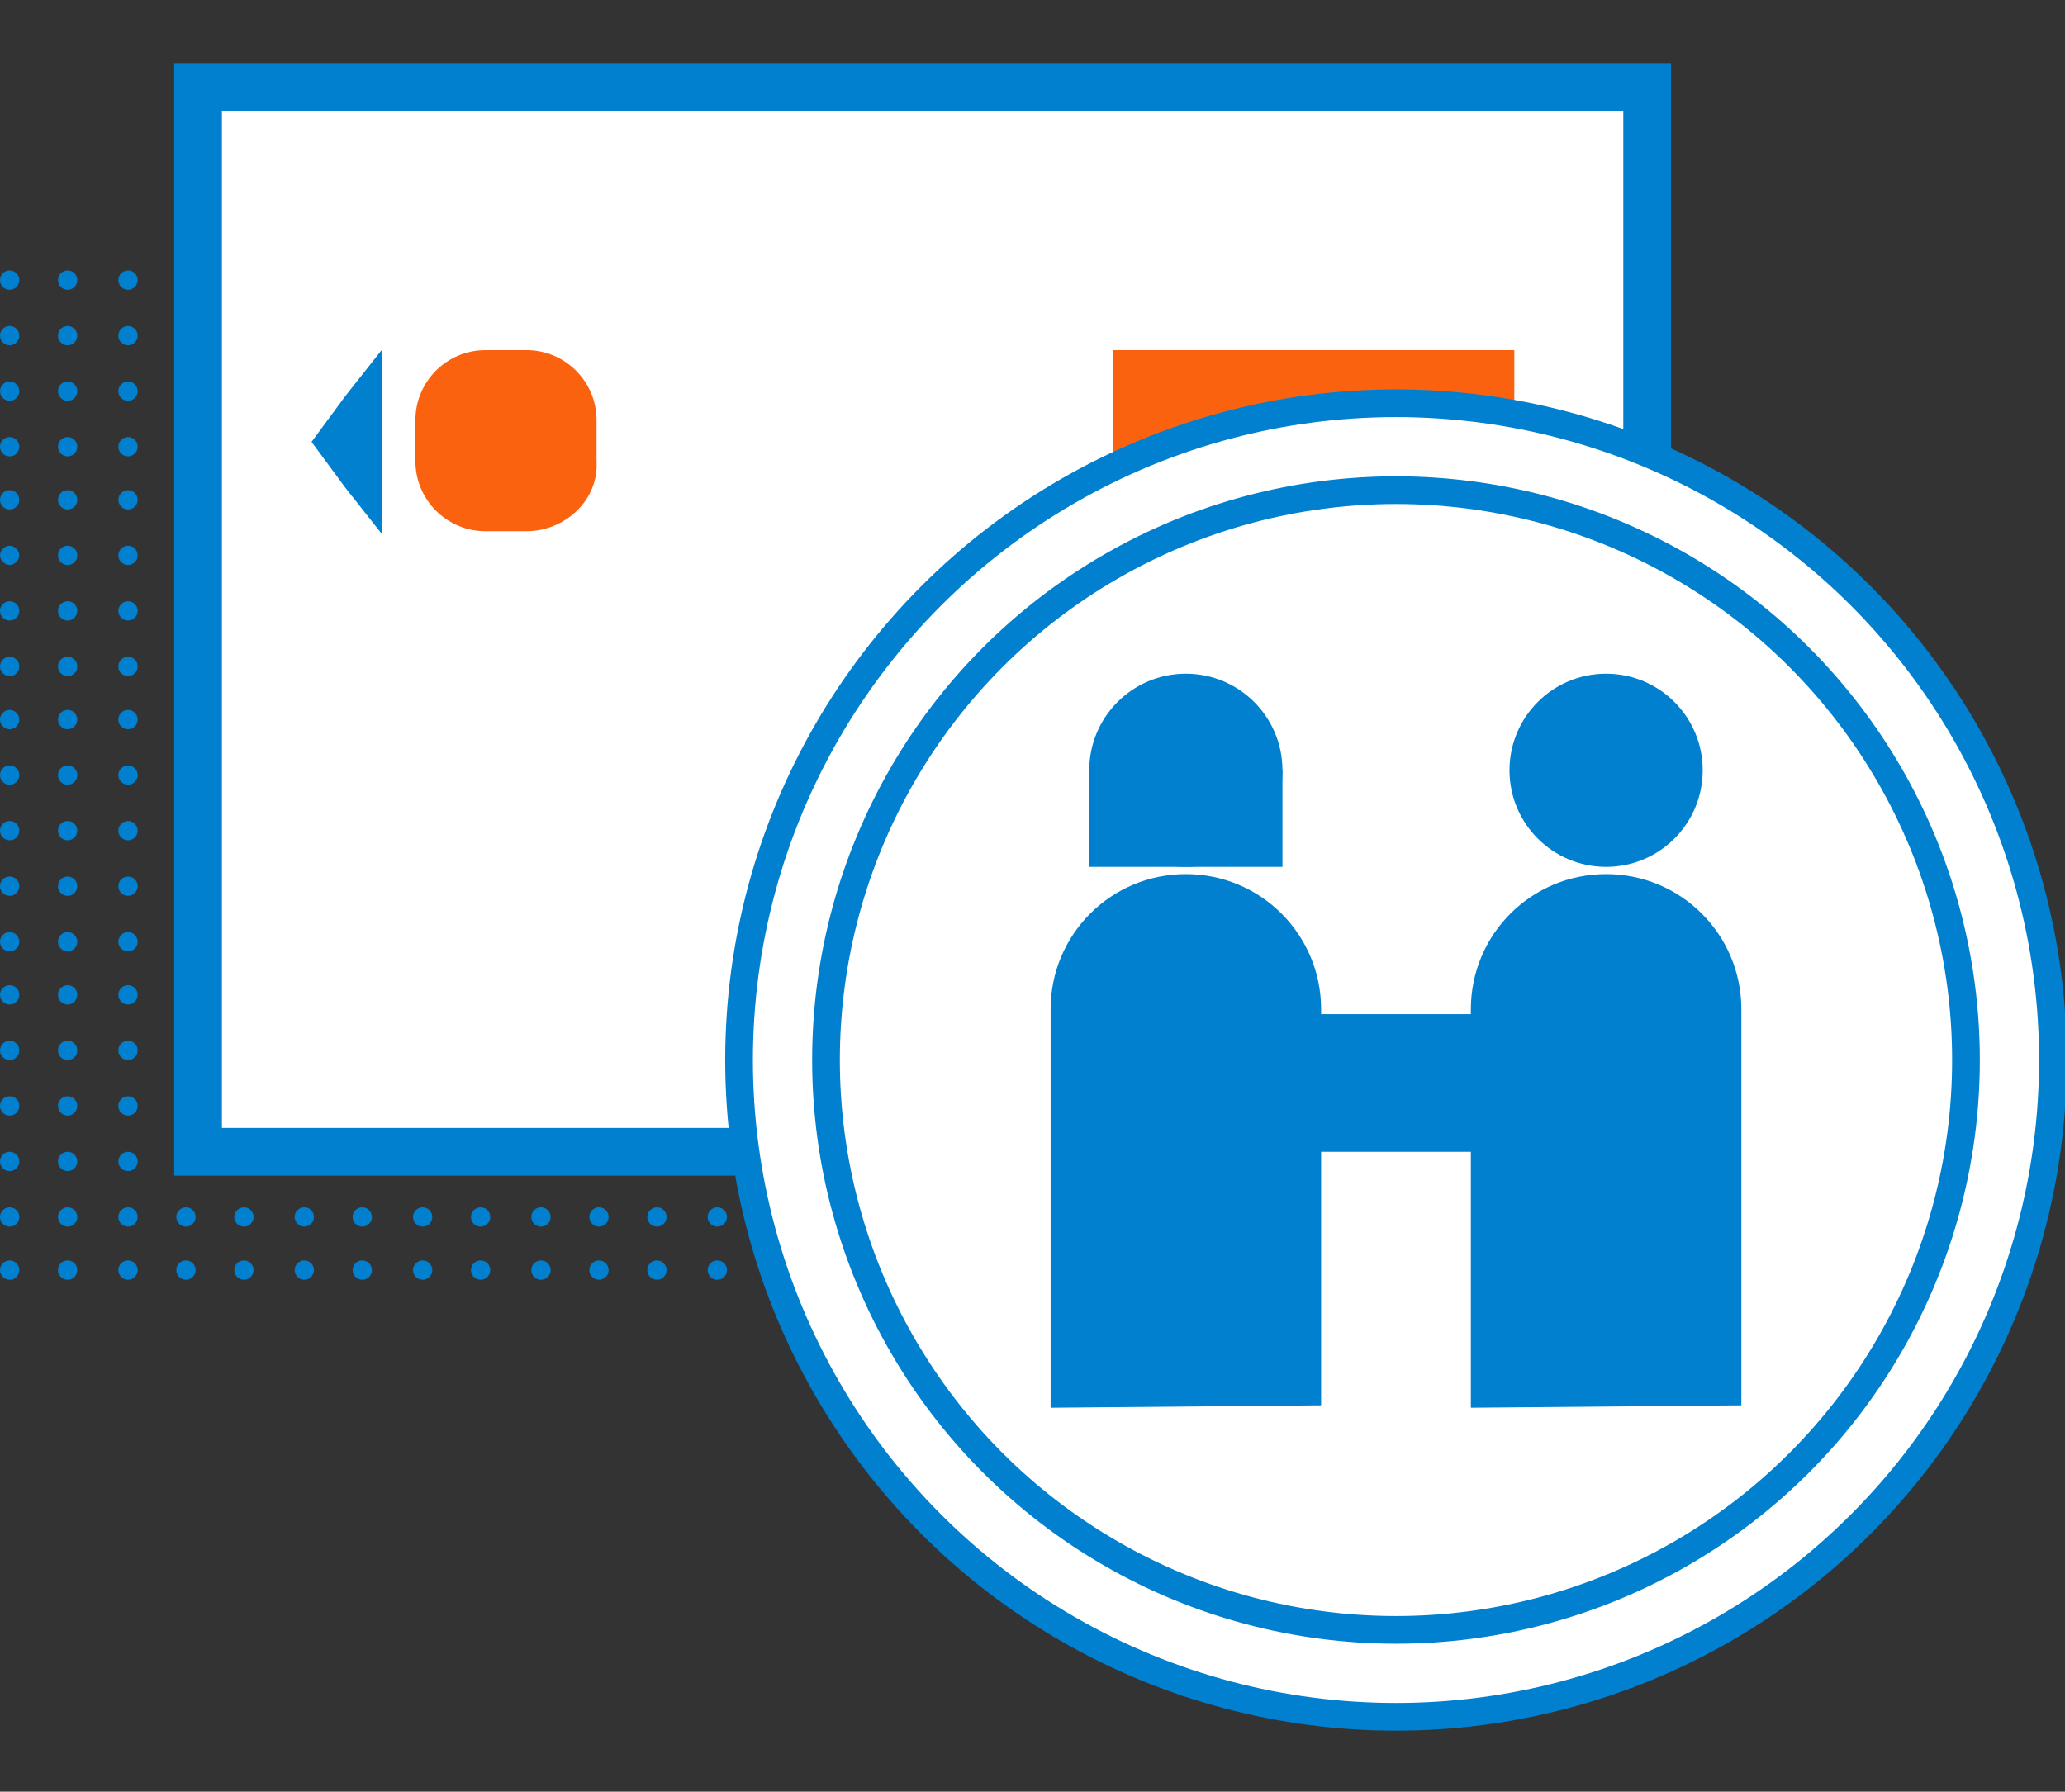 <?xml version="1.0" encoding="utf-8"?>
<!-- Generator: Adobe Illustrator 19.0.0, SVG Export Plug-In . SVG Version: 6.00 Build 0)  -->
<svg version="1.1" id="圖層_1" xmlns="http://www.w3.org/2000/svg" xmlns:xlink="http://www.w3.org/1999/xlink" x="0px" y="0px"
	 viewBox="-377 261.1 85.5 74.2" style="enable-background:new -377 261.1 85.5 74.2;" xml:space="preserve">
<rect x="-377" y="261.1" width="85.5" height="74.2" fill="#333333" stroke="none"/>
<style type="text/css">
	.st0{fill:#0080CF;}
	.st1{fill:#FFFFFF;stroke:#0080CF;stroke-width:1.976;stroke-miterlimit:10;}
	.st2{fill:#FB6210;}
	.st3{fill:#FFFFFF;stroke:#0080CF;stroke-width:1.147;stroke-miterlimit:10;}
	.st4{fill:none;stroke:#0080CF;stroke-width:1.147;stroke-miterlimit:10;}
</style>
<g id="XMLID_57_">
	<g id="XMLID_49385_">
		<g id="XMLID_49390_">
			<circle id="XMLID_49903_" class="st0" cx="-374.2" cy="313.7" r="0.4"/>
			<circle id="XMLID_49902_" class="st0" cx="-376.6" cy="313.7" r="0.4"/>
			<circle id="XMLID_49901_" class="st0" cx="-374.2" cy="311.5" r="0.4"/>
			<circle id="XMLID_49900_" class="st0" cx="-376.6" cy="311.5" r="0.4"/>
			<circle id="XMLID_49899_" class="st0" cx="-374.2" cy="309.2" r="0.4"/>
			<circle id="XMLID_49898_" class="st0" cx="-376.6" cy="309.2" r="0.4"/>
			<circle id="XMLID_49897_" class="st0" cx="-374.2" cy="306.9" r="0.4"/>
			<circle id="XMLID_49896_" class="st0" cx="-376.6" cy="306.9" r="0.4"/>
			<circle id="XMLID_49895_" class="st0" cx="-374.2" cy="304.6" r="0.4"/>
			<circle id="XMLID_49894_" class="st0" cx="-376.6" cy="304.6" r="0.4"/>
			<circle id="XMLID_49893_" class="st0" cx="-374.2" cy="302.3" r="0.4"/>
			<circle id="XMLID_49892_" class="st0" cx="-376.6" cy="302.3" r="0.4"/>
			<circle id="XMLID_49891_" class="st0" cx="-374.2" cy="300.1" r="0.4"/>
			<circle id="XMLID_49890_" class="st0" cx="-376.6" cy="300.1" r="0.4"/>
			<circle id="XMLID_49889_" class="st0" cx="-374.2" cy="297.8" r="0.4"/>
			<circle id="XMLID_49888_" class="st0" cx="-376.6" cy="297.8" r="0.4"/>
			<circle id="XMLID_49887_" class="st0" cx="-374.2" cy="295.5" r="0.4"/>
			<circle id="XMLID_49886_" class="st0" cx="-376.6" cy="295.5" r="0.4"/>
			<circle id="XMLID_49885_" class="st0" cx="-374.2" cy="293.2" r="0.4"/>
			<circle id="XMLID_49884_" class="st0" cx="-376.6" cy="293.2" r="0.4"/>
			<circle id="XMLID_49883_" class="st0" cx="-374.2" cy="290.9" r="0.4"/>
			<circle id="XMLID_49882_" class="st0" cx="-376.6" cy="290.9" r="0.4"/>
			<circle id="XMLID_49881_" class="st0" cx="-374.2" cy="288.7" r="0.4"/>
			<circle id="XMLID_49880_" class="st0" cx="-376.6" cy="288.7" r="0.4"/>
			<circle id="XMLID_49879_" class="st0" cx="-374.2" cy="286.4" r="0.4"/>
			<circle id="XMLID_49878_" class="st0" cx="-376.6" cy="286.4" r="0.4"/>
			<circle id="XMLID_49877_" class="st0" cx="-374.2" cy="284.1" r="0.4"/>
			<path id="XMLID_49876_" class="st0" d="M-377,284.1c0-0.2,0.2-0.4,0.4-0.4c0.2,0,0.4,0.2,0.4,0.4s-0.2,0.4-0.4,0.4
				C-376.8,284.5-377,284.3-377,284.1z"/>
			<circle id="XMLID_49875_" class="st0" cx="-374.2" cy="281.8" r="0.4"/>
			<circle id="XMLID_49874_" class="st0" cx="-376.6" cy="281.8" r="0.4"/>
			<circle id="XMLID_49873_" class="st0" cx="-374.2" cy="279.6" r="0.4"/>
			<circle id="XMLID_49872_" class="st0" cx="-376.6" cy="279.6" r="0.4"/>
			<circle id="XMLID_49871_" class="st0" cx="-374.2" cy="277.3" r="0.4"/>
			<circle id="XMLID_49870_" class="st0" cx="-376.6" cy="277.3" r="0.4"/>
			<circle id="XMLID_49869_" class="st0" cx="-374.2" cy="275" r="0.4"/>
			<circle id="XMLID_49868_" class="st0" cx="-376.6" cy="275" r="0.4"/>
			<circle id="XMLID_49867_" class="st0" cx="-374.2" cy="272.7" r="0.4"/>
			<circle id="XMLID_49866_" class="st0" cx="-376.6" cy="272.7" r="0.4"/>
			<circle id="XMLID_49865_" class="st0" cx="-349.8" cy="313.7" r="0.4"/>
			<circle id="XMLID_49864_" class="st0" cx="-352.2" cy="313.7" r="0.4"/>
			<circle id="XMLID_49863_" class="st0" cx="-354.6" cy="313.7" r="0.4"/>
			<circle id="XMLID_49862_" class="st0" cx="-357.1" cy="313.7" r="0.4"/>
			<circle id="XMLID_49861_" class="st0" cx="-359.5" cy="313.7" r="0.4"/>
			<circle id="XMLID_49860_" class="st0" cx="-362" cy="313.7" r="0.4"/>
			<circle id="XMLID_49859_" class="st0" cx="-364.4" cy="313.7" r="0.4"/>
			<circle id="XMLID_49858_" class="st0" cx="-366.9" cy="313.7" r="0.4"/>
			<circle id="XMLID_49857_" class="st0" cx="-369.3" cy="313.7" r="0.4"/>
			<circle id="XMLID_49856_" class="st0" cx="-371.7" cy="313.7" r="0.4"/>
			<circle id="XMLID_49855_" class="st0" cx="-349.8" cy="311.5" r="0.4"/>
			<circle id="XMLID_49854_" class="st0" cx="-352.2" cy="311.5" r="0.4"/>
			<circle id="XMLID_49853_" class="st0" cx="-354.6" cy="311.5" r="0.4"/>
			<circle id="XMLID_49852_" class="st0" cx="-357.1" cy="311.5" r="0.4"/>
			<circle id="XMLID_49851_" class="st0" cx="-359.5" cy="311.5" r="0.4"/>
			<circle id="XMLID_49850_" class="st0" cx="-362" cy="311.5" r="0.4"/>
			<circle id="XMLID_49849_" class="st0" cx="-364.4" cy="311.5" r="0.4"/>
			<circle id="XMLID_49848_" class="st0" cx="-366.9" cy="311.5" r="0.4"/>
			<circle id="XMLID_49847_" class="st0" cx="-369.3" cy="311.5" r="0.4"/>
			<circle id="XMLID_49846_" class="st0" cx="-371.7" cy="311.5" r="0.4"/>
			<circle id="XMLID_49845_" class="st0" cx="-349.8" cy="309.2" r="0.4"/>
			<circle id="XMLID_49844_" class="st0" cx="-352.2" cy="309.2" r="0.4"/>
			<circle id="XMLID_49843_" class="st0" cx="-354.6" cy="309.2" r="0.4"/>
			<circle id="XMLID_49842_" class="st0" cx="-357.1" cy="309.2" r="0.4"/>
			<circle id="XMLID_49841_" class="st0" cx="-359.5" cy="309.2" r="0.4"/>
			<circle id="XMLID_49840_" class="st0" cx="-362" cy="309.2" r="0.4"/>
			<circle id="XMLID_49839_" class="st0" cx="-364.4" cy="309.2" r="0.4"/>
			<circle id="XMLID_49838_" class="st0" cx="-366.9" cy="309.2" r="0.4"/>
			<circle id="XMLID_49837_" class="st0" cx="-369.3" cy="309.2" r="0.4"/>
			<circle id="XMLID_49836_" class="st0" cx="-371.7" cy="309.2" r="0.4"/>
			<circle id="XMLID_49835_" class="st0" cx="-349.8" cy="306.9" r="0.4"/>
			<circle id="XMLID_49834_" class="st0" cx="-352.2" cy="306.9" r="0.4"/>
			<circle id="XMLID_49833_" class="st0" cx="-354.6" cy="306.9" r="0.4"/>
			<circle id="XMLID_49832_" class="st0" cx="-357.1" cy="306.9" r="0.4"/>
			<circle id="XMLID_49831_" class="st0" cx="-359.5" cy="306.9" r="0.4"/>
			<circle id="XMLID_49830_" class="st0" cx="-362" cy="306.9" r="0.4"/>
			<circle id="XMLID_49829_" class="st0" cx="-364.4" cy="306.9" r="0.4"/>
			<circle id="XMLID_49828_" class="st0" cx="-366.9" cy="306.9" r="0.4"/>
			<circle id="XMLID_49827_" class="st0" cx="-369.3" cy="306.9" r="0.4"/>
			<circle id="XMLID_49826_" class="st0" cx="-371.7" cy="306.9" r="0.4"/>
			<circle id="XMLID_49825_" class="st0" cx="-349.8" cy="304.6" r="0.4"/>
			<circle id="XMLID_49824_" class="st0" cx="-352.2" cy="304.6" r="0.4"/>
			<circle id="XMLID_49823_" class="st0" cx="-354.6" cy="304.6" r="0.4"/>
			<circle id="XMLID_49822_" class="st0" cx="-357.1" cy="304.6" r="0.4"/>
			<circle id="XMLID_49821_" class="st0" cx="-359.5" cy="304.6" r="0.4"/>
			<circle id="XMLID_49820_" class="st0" cx="-362" cy="304.6" r="0.4"/>
			<circle id="XMLID_49819_" class="st0" cx="-364.4" cy="304.6" r="0.4"/>
			<circle id="XMLID_49818_" class="st0" cx="-366.9" cy="304.6" r="0.4"/>
			<circle id="XMLID_49817_" class="st0" cx="-369.3" cy="304.6" r="0.4"/>
			<circle id="XMLID_49816_" class="st0" cx="-371.7" cy="304.6" r="0.4"/>
			<circle id="XMLID_49815_" class="st0" cx="-349.8" cy="302.3" r="0.4"/>
			<circle id="XMLID_49814_" class="st0" cx="-352.2" cy="302.3" r="0.4"/>
			<circle id="XMLID_49813_" class="st0" cx="-354.6" cy="302.3" r="0.4"/>
			<circle id="XMLID_49812_" class="st0" cx="-357.1" cy="302.3" r="0.4"/>
			<circle id="XMLID_49811_" class="st0" cx="-359.5" cy="302.3" r="0.4"/>
			<circle id="XMLID_49810_" class="st0" cx="-362" cy="302.3" r="0.4"/>
			<circle id="XMLID_49809_" class="st0" cx="-364.4" cy="302.3" r="0.4"/>
			<circle id="XMLID_49808_" class="st0" cx="-366.9" cy="302.3" r="0.4"/>
			<circle id="XMLID_49807_" class="st0" cx="-369.3" cy="302.3" r="0.4"/>
			<circle id="XMLID_49806_" class="st0" cx="-371.7" cy="302.3" r="0.4"/>
			<circle id="XMLID_49805_" class="st0" cx="-349.8" cy="300.1" r="0.4"/>
			<circle id="XMLID_49804_" class="st0" cx="-352.2" cy="300.1" r="0.4"/>
			<circle id="XMLID_49803_" class="st0" cx="-354.6" cy="300.1" r="0.4"/>
			<circle id="XMLID_49802_" class="st0" cx="-357.1" cy="300.1" r="0.4"/>
			<circle id="XMLID_49801_" class="st0" cx="-359.5" cy="300.1" r="0.4"/>
			<circle id="XMLID_49800_" class="st0" cx="-362" cy="300.1" r="0.4"/>
			<circle id="XMLID_49799_" class="st0" cx="-364.4" cy="300.1" r="0.4"/>
			<circle id="XMLID_49798_" class="st0" cx="-366.9" cy="300.1" r="0.4"/>
			<circle id="XMLID_49797_" class="st0" cx="-369.3" cy="300.1" r="0.4"/>
			<circle id="XMLID_49796_" class="st0" cx="-371.7" cy="300.1" r="0.4"/>
			<circle id="XMLID_49795_" class="st0" cx="-349.8" cy="297.8" r="0.4"/>
			<circle id="XMLID_49794_" class="st0" cx="-352.2" cy="297.8" r="0.4"/>
			<circle id="XMLID_49793_" class="st0" cx="-354.6" cy="297.8" r="0.4"/>
			<circle id="XMLID_49792_" class="st0" cx="-357.1" cy="297.8" r="0.4"/>
			<circle id="XMLID_49791_" class="st0" cx="-359.5" cy="297.8" r="0.4"/>
			<circle id="XMLID_49790_" class="st0" cx="-362" cy="297.8" r="0.4"/>
			<circle id="XMLID_49789_" class="st0" cx="-364.4" cy="297.8" r="0.4"/>
			<circle id="XMLID_49788_" class="st0" cx="-366.9" cy="297.8" r="0.4"/>
			<circle id="XMLID_49787_" class="st0" cx="-369.3" cy="297.8" r="0.4"/>
			<circle id="XMLID_49786_" class="st0" cx="-371.7" cy="297.8" r="0.4"/>
			<circle id="XMLID_49785_" class="st0" cx="-349.8" cy="295.5" r="0.4"/>
			<circle id="XMLID_49784_" class="st0" cx="-352.2" cy="295.5" r="0.4"/>
			<circle id="XMLID_49783_" class="st0" cx="-354.6" cy="295.5" r="0.4"/>
			<circle id="XMLID_49782_" class="st0" cx="-357.1" cy="295.5" r="0.4"/>
			<circle id="XMLID_49781_" class="st0" cx="-359.5" cy="295.5" r="0.4"/>
			<circle id="XMLID_49780_" class="st0" cx="-362" cy="295.5" r="0.4"/>
			<circle id="XMLID_49779_" class="st0" cx="-364.4" cy="295.5" r="0.4"/>
			<circle id="XMLID_49778_" class="st0" cx="-366.9" cy="295.5" r="0.4"/>
			<circle id="XMLID_49777_" class="st0" cx="-369.3" cy="295.5" r="0.4"/>
			<circle id="XMLID_49776_" class="st0" cx="-371.7" cy="295.5" r="0.4"/>
			<circle id="XMLID_49775_" class="st0" cx="-349.8" cy="293.2" r="0.4"/>
			<circle id="XMLID_49774_" class="st0" cx="-352.2" cy="293.2" r="0.4"/>
			<circle id="XMLID_49773_" class="st0" cx="-354.6" cy="293.2" r="0.4"/>
			<circle id="XMLID_49772_" class="st0" cx="-357.1" cy="293.2" r="0.4"/>
			<circle id="XMLID_49771_" class="st0" cx="-359.5" cy="293.2" r="0.4"/>
			<circle id="XMLID_49770_" class="st0" cx="-362" cy="293.2" r="0.4"/>
			<circle id="XMLID_49769_" class="st0" cx="-364.4" cy="293.2" r="0.4"/>
			<circle id="XMLID_49768_" class="st0" cx="-366.9" cy="293.2" r="0.4"/>
			<circle id="XMLID_49767_" class="st0" cx="-369.3" cy="293.2" r="0.4"/>
			<circle id="XMLID_49766_" class="st0" cx="-371.7" cy="293.2" r="0.4"/>
			<circle id="XMLID_49765_" class="st0" cx="-349.8" cy="290.9" r="0.4"/>
			<circle id="XMLID_49764_" class="st0" cx="-352.2" cy="290.9" r="0.4"/>
			<circle id="XMLID_49763_" class="st0" cx="-354.6" cy="290.9" r="0.4"/>
			<circle id="XMLID_49762_" class="st0" cx="-357.1" cy="290.9" r="0.4"/>
			<circle id="XMLID_49761_" class="st0" cx="-359.5" cy="290.9" r="0.4"/>
			<circle id="XMLID_49760_" class="st0" cx="-362" cy="290.9" r="0.4"/>
			<circle id="XMLID_49759_" class="st0" cx="-364.4" cy="290.9" r="0.4"/>
			<circle id="XMLID_49758_" class="st0" cx="-366.9" cy="290.9" r="0.4"/>
			<circle id="XMLID_49757_" class="st0" cx="-369.3" cy="290.9" r="0.4"/>
			<circle id="XMLID_49756_" class="st0" cx="-371.7" cy="290.9" r="0.4"/>
			<circle id="XMLID_49755_" class="st0" cx="-349.8" cy="288.7" r="0.4"/>
			<circle id="XMLID_49754_" class="st0" cx="-352.2" cy="288.7" r="0.4"/>
			<circle id="XMLID_49753_" class="st0" cx="-354.6" cy="288.7" r="0.4"/>
			<circle id="XMLID_49752_" class="st0" cx="-357.1" cy="288.7" r="0.4"/>
			<circle id="XMLID_49751_" class="st0" cx="-359.5" cy="288.7" r="0.4"/>
			<circle id="XMLID_49750_" class="st0" cx="-362" cy="288.7" r="0.4"/>
			<circle id="XMLID_49749_" class="st0" cx="-364.4" cy="288.7" r="0.4"/>
			<circle id="XMLID_49748_" class="st0" cx="-366.9" cy="288.7" r="0.4"/>
			<circle id="XMLID_49747_" class="st0" cx="-369.3" cy="288.7" r="0.4"/>
			<circle id="XMLID_49746_" class="st0" cx="-371.7" cy="288.7" r="0.4"/>
			<circle id="XMLID_49745_" class="st0" cx="-349.8" cy="286.4" r="0.4"/>
			<circle id="XMLID_49744_" class="st0" cx="-352.2" cy="286.4" r="0.4"/>
			<circle id="XMLID_49743_" class="st0" cx="-354.6" cy="286.4" r="0.4"/>
			<circle id="XMLID_49742_" class="st0" cx="-357.1" cy="286.4" r="0.4"/>
			<circle id="XMLID_49741_" class="st0" cx="-359.5" cy="286.4" r="0.4"/>
			<circle id="XMLID_49740_" class="st0" cx="-362" cy="286.4" r="0.4"/>
			<circle id="XMLID_49739_" class="st0" cx="-364.4" cy="286.4" r="0.4"/>
			<circle id="XMLID_49738_" class="st0" cx="-366.9" cy="286.4" r="0.4"/>
			<circle id="XMLID_49737_" class="st0" cx="-369.3" cy="286.4" r="0.4"/>
			<circle id="XMLID_49736_" class="st0" cx="-371.7" cy="286.4" r="0.4"/>
			<circle id="XMLID_49735_" class="st0" cx="-349.8" cy="284.1" r="0.4"/>
			<circle id="XMLID_49734_" class="st0" cx="-352.2" cy="284.1" r="0.4"/>
			<circle id="XMLID_49733_" class="st0" cx="-354.6" cy="284.1" r="0.4"/>
			<circle id="XMLID_49732_" class="st0" cx="-357.1" cy="284.1" r="0.4"/>
			<circle id="XMLID_49731_" class="st0" cx="-359.5" cy="284.1" r="0.4"/>
			<circle id="XMLID_49730_" class="st0" cx="-362" cy="284.1" r="0.4"/>
			<circle id="XMLID_49729_" class="st0" cx="-364.4" cy="284.1" r="0.4"/>
			<circle id="XMLID_49728_" class="st0" cx="-366.9" cy="284.1" r="0.4"/>
			<circle id="XMLID_49727_" class="st0" cx="-369.3" cy="284.1" r="0.4"/>
			<circle id="XMLID_49726_" class="st0" cx="-371.7" cy="284.1" r="0.4"/>
			<circle id="XMLID_49725_" class="st0" cx="-349.8" cy="281.8" r="0.4"/>
			<circle id="XMLID_49724_" class="st0" cx="-352.2" cy="281.8" r="0.4"/>
			<circle id="XMLID_49723_" class="st0" cx="-354.6" cy="281.8" r="0.4"/>
			<circle id="XMLID_49722_" class="st0" cx="-357.1" cy="281.8" r="0.4"/>
			<circle id="XMLID_49721_" class="st0" cx="-359.5" cy="281.8" r="0.4"/>
			<circle id="XMLID_49720_" class="st0" cx="-362" cy="281.8" r="0.4"/>
			<circle id="XMLID_49719_" class="st0" cx="-364.4" cy="281.8" r="0.4"/>
			<circle id="XMLID_49718_" class="st0" cx="-366.9" cy="281.8" r="0.4"/>
			<circle id="XMLID_49717_" class="st0" cx="-369.3" cy="281.8" r="0.4"/>
			<circle id="XMLID_49716_" class="st0" cx="-371.7" cy="281.8" r="0.4"/>
			<circle id="XMLID_49715_" class="st0" cx="-349.8" cy="279.6" r="0.4"/>
			<circle id="XMLID_49714_" class="st0" cx="-352.2" cy="279.6" r="0.4"/>
			<circle id="XMLID_49713_" class="st0" cx="-354.6" cy="279.6" r="0.4"/>
			<circle id="XMLID_49712_" class="st0" cx="-357.1" cy="279.6" r="0.4"/>
			<circle id="XMLID_49711_" class="st0" cx="-359.5" cy="279.6" r="0.4"/>
			<circle id="XMLID_49710_" class="st0" cx="-362" cy="279.6" r="0.4"/>
			<circle id="XMLID_49709_" class="st0" cx="-364.4" cy="279.6" r="0.4"/>
			<circle id="XMLID_49708_" class="st0" cx="-366.9" cy="279.6" r="0.4"/>
			<circle id="XMLID_49707_" class="st0" cx="-369.3" cy="279.6" r="0.4"/>
			<circle id="XMLID_49706_" class="st0" cx="-371.7" cy="279.6" r="0.4"/>
			<circle id="XMLID_49705_" class="st0" cx="-349.8" cy="277.3" r="0.4"/>
			<circle id="XMLID_49704_" class="st0" cx="-352.2" cy="277.3" r="0.4"/>
			<circle id="XMLID_49703_" class="st0" cx="-354.6" cy="277.3" r="0.4"/>
			<circle id="XMLID_49702_" class="st0" cx="-357.1" cy="277.3" r="0.4"/>
			<circle id="XMLID_49701_" class="st0" cx="-359.5" cy="277.3" r="0.4"/>
			<circle id="XMLID_49700_" class="st0" cx="-362" cy="277.3" r="0.4"/>
			<circle id="XMLID_49699_" class="st0" cx="-364.4" cy="277.3" r="0.4"/>
			<circle id="XMLID_49698_" class="st0" cx="-366.9" cy="277.3" r="0.4"/>
			<circle id="XMLID_49697_" class="st0" cx="-369.3" cy="277.3" r="0.4"/>
			<circle id="XMLID_49696_" class="st0" cx="-371.7" cy="277.3" r="0.4"/>
			<circle id="XMLID_49695_" class="st0" cx="-349.8" cy="275" r="0.4"/>
			<circle id="XMLID_49694_" class="st0" cx="-352.2" cy="275" r="0.4"/>
			<circle id="XMLID_49693_" class="st0" cx="-354.6" cy="275" r="0.4"/>
			<circle id="XMLID_49692_" class="st0" cx="-357.1" cy="275" r="0.4"/>
			<circle id="XMLID_49691_" class="st0" cx="-359.5" cy="275" r="0.4"/>
			<circle id="XMLID_49690_" class="st0" cx="-362" cy="275" r="0.4"/>
			<circle id="XMLID_49689_" class="st0" cx="-364.4" cy="275" r="0.4"/>
			<circle id="XMLID_49688_" class="st0" cx="-366.9" cy="275" r="0.4"/>
			<circle id="XMLID_49687_" class="st0" cx="-369.3" cy="275" r="0.4"/>
			<circle id="XMLID_49686_" class="st0" cx="-371.7" cy="275" r="0.4"/>
			<circle id="XMLID_49685_" class="st0" cx="-349.8" cy="272.7" r="0.4"/>
			<circle id="XMLID_49684_" class="st0" cx="-352.2" cy="272.7" r="0.4"/>
			<circle id="XMLID_49683_" class="st0" cx="-354.6" cy="272.7" r="0.4"/>
			<circle id="XMLID_49682_" class="st0" cx="-357.1" cy="272.7" r="0.4"/>
			<circle id="XMLID_49681_" class="st0" cx="-359.5" cy="272.7" r="0.4"/>
			<circle id="XMLID_49680_" class="st0" cx="-362" cy="272.7" r="0.4"/>
			<circle id="XMLID_49679_" class="st0" cx="-364.4" cy="272.7" r="0.4"/>
			<circle id="XMLID_49678_" class="st0" cx="-366.9" cy="272.7" r="0.4"/>
			<circle id="XMLID_49677_" class="st0" cx="-369.3" cy="272.7" r="0.4"/>
			<circle id="XMLID_49676_" class="st0" cx="-371.7" cy="272.7" r="0.4"/>
			<circle id="XMLID_49675_" class="st0" cx="-325.3" cy="313.7" r="0.4"/>
			<circle id="XMLID_49674_" class="st0" cx="-327.8" cy="313.7" r="0.4"/>
			<circle id="XMLID_49673_" class="st0" cx="-330.2" cy="313.7" r="0.4"/>
			<circle id="XMLID_49672_" class="st0" cx="-332.7" cy="313.7" r="0.4"/>
			<circle id="XMLID_49671_" class="st0" cx="-335.1" cy="313.7" r="0.4"/>
			<circle id="XMLID_49670_" class="st0" cx="-337.6" cy="313.7" r="0.4"/>
			<circle id="XMLID_49669_" class="st0" cx="-340" cy="313.7" r="0.4"/>
			<circle id="XMLID_49668_" class="st0" cx="-342.4" cy="313.7" r="0.4"/>
			<circle id="XMLID_49667_" class="st0" cx="-344.9" cy="313.7" r="0.4"/>
			<circle id="XMLID_49666_" class="st0" cx="-347.3" cy="313.7" r="0.4"/>
			<circle id="XMLID_49665_" class="st0" cx="-325.3" cy="311.5" r="0.4"/>
			<circle id="XMLID_49664_" class="st0" cx="-327.8" cy="311.5" r="0.4"/>
			<circle id="XMLID_49663_" class="st0" cx="-330.2" cy="311.5" r="0.4"/>
			<circle id="XMLID_49662_" class="st0" cx="-332.7" cy="311.5" r="0.4"/>
			<circle id="XMLID_49661_" class="st0" cx="-335.1" cy="311.5" r="0.4"/>
			<circle id="XMLID_49660_" class="st0" cx="-337.6" cy="311.5" r="0.4"/>
			<circle id="XMLID_49659_" class="st0" cx="-340" cy="311.5" r="0.4"/>
			<circle id="XMLID_49658_" class="st0" cx="-342.4" cy="311.5" r="0.4"/>
			<circle id="XMLID_49657_" class="st0" cx="-344.9" cy="311.5" r="0.4"/>
			<circle id="XMLID_49656_" class="st0" cx="-347.3" cy="311.5" r="0.4"/>
			<circle id="XMLID_49655_" class="st0" cx="-325.3" cy="309.2" r="0.4"/>
			<circle id="XMLID_49654_" class="st0" cx="-327.8" cy="309.2" r="0.4"/>
			<circle id="XMLID_49653_" class="st0" cx="-330.2" cy="309.2" r="0.4"/>
			<circle id="XMLID_49652_" class="st0" cx="-332.7" cy="309.2" r="0.4"/>
			<circle id="XMLID_49651_" class="st0" cx="-335.1" cy="309.2" r="0.4"/>
			<circle id="XMLID_49650_" class="st0" cx="-337.6" cy="309.2" r="0.4"/>
			<circle id="XMLID_49649_" class="st0" cx="-340" cy="309.2" r="0.4"/>
			<circle id="XMLID_49648_" class="st0" cx="-342.4" cy="309.2" r="0.4"/>
			<circle id="XMLID_49647_" class="st0" cx="-344.9" cy="309.2" r="0.4"/>
			<circle id="XMLID_49646_" class="st0" cx="-347.3" cy="309.2" r="0.4"/>
			<circle id="XMLID_49645_" class="st0" cx="-325.3" cy="306.9" r="0.4"/>
			<circle id="XMLID_49644_" class="st0" cx="-327.8" cy="306.9" r="0.4"/>
			<circle id="XMLID_49643_" class="st0" cx="-330.2" cy="306.9" r="0.4"/>
			<circle id="XMLID_49642_" class="st0" cx="-332.7" cy="306.9" r="0.4"/>
			<circle id="XMLID_49641_" class="st0" cx="-335.1" cy="306.9" r="0.4"/>
			<circle id="XMLID_49640_" class="st0" cx="-337.6" cy="306.9" r="0.4"/>
			<circle id="XMLID_49639_" class="st0" cx="-340" cy="306.9" r="0.4"/>
			<circle id="XMLID_49638_" class="st0" cx="-342.4" cy="306.9" r="0.4"/>
			<circle id="XMLID_49637_" class="st0" cx="-344.9" cy="306.9" r="0.4"/>
			<circle id="XMLID_49636_" class="st0" cx="-347.3" cy="306.9" r="0.4"/>
			<circle id="XMLID_49635_" class="st0" cx="-325.3" cy="304.6" r="0.4"/>
			<circle id="XMLID_49634_" class="st0" cx="-327.8" cy="304.6" r="0.4"/>
			<circle id="XMLID_49633_" class="st0" cx="-330.2" cy="304.6" r="0.4"/>
			<circle id="XMLID_49632_" class="st0" cx="-332.7" cy="304.6" r="0.4"/>
			<circle id="XMLID_49631_" class="st0" cx="-335.1" cy="304.6" r="0.4"/>
			<circle id="XMLID_49630_" class="st0" cx="-337.6" cy="304.6" r="0.4"/>
			<circle id="XMLID_49629_" class="st0" cx="-340" cy="304.6" r="0.4"/>
			<circle id="XMLID_49628_" class="st0" cx="-342.4" cy="304.6" r="0.4"/>
			<circle id="XMLID_49627_" class="st0" cx="-344.9" cy="304.6" r="0.4"/>
			<circle id="XMLID_49626_" class="st0" cx="-347.3" cy="304.6" r="0.4"/>
			<circle id="XMLID_49625_" class="st0" cx="-325.3" cy="302.3" r="0.4"/>
			<circle id="XMLID_49624_" class="st0" cx="-327.8" cy="302.3" r="0.4"/>
			<circle id="XMLID_49623_" class="st0" cx="-330.2" cy="302.3" r="0.4"/>
			<circle id="XMLID_49622_" class="st0" cx="-332.7" cy="302.3" r="0.4"/>
			<circle id="XMLID_49621_" class="st0" cx="-335.1" cy="302.3" r="0.4"/>
			<circle id="XMLID_49620_" class="st0" cx="-337.6" cy="302.3" r="0.4"/>
			<circle id="XMLID_49619_" class="st0" cx="-340" cy="302.3" r="0.4"/>
			<circle id="XMLID_49618_" class="st0" cx="-342.4" cy="302.3" r="0.4"/>
			<circle id="XMLID_49617_" class="st0" cx="-344.9" cy="302.3" r="0.4"/>
			<circle id="XMLID_49616_" class="st0" cx="-347.3" cy="302.3" r="0.4"/>
			<circle id="XMLID_49615_" class="st0" cx="-325.3" cy="300.1" r="0.4"/>
			<circle id="XMLID_49614_" class="st0" cx="-327.8" cy="300.1" r="0.4"/>
			<circle id="XMLID_49613_" class="st0" cx="-330.2" cy="300.1" r="0.4"/>
			<circle id="XMLID_49612_" class="st0" cx="-332.7" cy="300.1" r="0.4"/>
			<circle id="XMLID_49611_" class="st0" cx="-335.1" cy="300.1" r="0.4"/>
			<circle id="XMLID_49610_" class="st0" cx="-337.6" cy="300.1" r="0.4"/>
			<circle id="XMLID_49609_" class="st0" cx="-340" cy="300.1" r="0.4"/>
			<circle id="XMLID_49608_" class="st0" cx="-342.4" cy="300.1" r="0.4"/>
			<circle id="XMLID_49607_" class="st0" cx="-344.9" cy="300.1" r="0.4"/>
			<circle id="XMLID_49606_" class="st0" cx="-347.3" cy="300.1" r="0.4"/>
			<circle id="XMLID_49605_" class="st0" cx="-325.3" cy="297.8" r="0.4"/>
			<circle id="XMLID_49604_" class="st0" cx="-327.8" cy="297.8" r="0.4"/>
			<circle id="XMLID_49603_" class="st0" cx="-330.2" cy="297.8" r="0.4"/>
			<circle id="XMLID_49602_" class="st0" cx="-332.7" cy="297.8" r="0.4"/>
			<circle id="XMLID_49601_" class="st0" cx="-335.1" cy="297.8" r="0.4"/>
			<circle id="XMLID_49600_" class="st0" cx="-337.6" cy="297.8" r="0.4"/>
			<circle id="XMLID_49599_" class="st0" cx="-340" cy="297.8" r="0.4"/>
			<circle id="XMLID_49598_" class="st0" cx="-342.4" cy="297.8" r="0.4"/>
			<circle id="XMLID_49597_" class="st0" cx="-344.9" cy="297.8" r="0.4"/>
			<circle id="XMLID_49596_" class="st0" cx="-347.3" cy="297.8" r="0.4"/>
			<circle id="XMLID_49595_" class="st0" cx="-325.3" cy="295.5" r="0.4"/>
			<circle id="XMLID_49594_" class="st0" cx="-327.8" cy="295.5" r="0.4"/>
			<circle id="XMLID_49593_" class="st0" cx="-330.2" cy="295.5" r="0.4"/>
			<circle id="XMLID_49592_" class="st0" cx="-332.7" cy="295.5" r="0.4"/>
			<circle id="XMLID_49591_" class="st0" cx="-335.1" cy="295.5" r="0.4"/>
			<circle id="XMLID_49590_" class="st0" cx="-337.6" cy="295.5" r="0.4"/>
			<circle id="XMLID_49589_" class="st0" cx="-340" cy="295.5" r="0.4"/>
			<circle id="XMLID_49588_" class="st0" cx="-342.4" cy="295.5" r="0.4"/>
			<circle id="XMLID_49587_" class="st0" cx="-344.9" cy="295.5" r="0.4"/>
			<circle id="XMLID_49586_" class="st0" cx="-347.3" cy="295.5" r="0.4"/>
			<circle id="XMLID_49585_" class="st0" cx="-325.3" cy="293.2" r="0.4"/>
			<circle id="XMLID_49584_" class="st0" cx="-327.8" cy="293.2" r="0.4"/>
			<circle id="XMLID_49583_" class="st0" cx="-330.2" cy="293.2" r="0.4"/>
			<circle id="XMLID_49582_" class="st0" cx="-332.7" cy="293.2" r="0.4"/>
			<circle id="XMLID_49581_" class="st0" cx="-335.1" cy="293.2" r="0.4"/>
			<circle id="XMLID_49580_" class="st0" cx="-337.6" cy="293.2" r="0.4"/>
			<circle id="XMLID_49579_" class="st0" cx="-340" cy="293.2" r="0.4"/>
			<circle id="XMLID_49578_" class="st0" cx="-342.4" cy="293.2" r="0.4"/>
			<circle id="XMLID_49577_" class="st0" cx="-344.9" cy="293.2" r="0.4"/>
			<circle id="XMLID_49576_" class="st0" cx="-347.3" cy="293.2" r="0.4"/>
			<circle id="XMLID_49575_" class="st0" cx="-325.3" cy="290.9" r="0.4"/>
			<circle id="XMLID_49574_" class="st0" cx="-327.8" cy="290.9" r="0.4"/>
			<circle id="XMLID_49573_" class="st0" cx="-330.2" cy="290.9" r="0.4"/>
			<circle id="XMLID_49572_" class="st0" cx="-332.7" cy="290.9" r="0.4"/>
			<circle id="XMLID_49571_" class="st0" cx="-335.1" cy="290.9" r="0.4"/>
			<circle id="XMLID_49570_" class="st0" cx="-337.6" cy="290.9" r="0.4"/>
			<circle id="XMLID_49569_" class="st0" cx="-340" cy="290.9" r="0.4"/>
			<circle id="XMLID_49568_" class="st0" cx="-342.4" cy="290.9" r="0.4"/>
			<circle id="XMLID_49567_" class="st0" cx="-344.9" cy="290.9" r="0.4"/>
			<circle id="XMLID_49566_" class="st0" cx="-347.3" cy="290.9" r="0.4"/>
			<circle id="XMLID_49565_" class="st0" cx="-325.3" cy="288.7" r="0.4"/>
			<circle id="XMLID_49564_" class="st0" cx="-327.8" cy="288.7" r="0.4"/>
			<circle id="XMLID_49563_" class="st0" cx="-330.2" cy="288.7" r="0.4"/>
			<circle id="XMLID_49562_" class="st0" cx="-332.7" cy="288.7" r="0.4"/>
			<circle id="XMLID_49561_" class="st0" cx="-335.1" cy="288.7" r="0.4"/>
			<circle id="XMLID_49560_" class="st0" cx="-337.6" cy="288.7" r="0.4"/>
			<circle id="XMLID_49559_" class="st0" cx="-340" cy="288.7" r="0.4"/>
			<circle id="XMLID_49558_" class="st0" cx="-342.4" cy="288.7" r="0.4"/>
			<circle id="XMLID_49557_" class="st0" cx="-344.9" cy="288.7" r="0.4"/>
			<circle id="XMLID_49556_" class="st0" cx="-347.3" cy="288.7" r="0.4"/>
			<circle id="XMLID_49555_" class="st0" cx="-325.3" cy="286.4" r="0.4"/>
			<circle id="XMLID_49554_" class="st0" cx="-327.8" cy="286.4" r="0.4"/>
			<circle id="XMLID_49553_" class="st0" cx="-330.2" cy="286.4" r="0.4"/>
			<circle id="XMLID_49552_" class="st0" cx="-332.7" cy="286.4" r="0.4"/>
			<circle id="XMLID_49551_" class="st0" cx="-335.1" cy="286.4" r="0.4"/>
			<circle id="XMLID_49550_" class="st0" cx="-337.6" cy="286.4" r="0.4"/>
			<circle id="XMLID_49549_" class="st0" cx="-340" cy="286.4" r="0.4"/>
			<circle id="XMLID_49548_" class="st0" cx="-342.4" cy="286.4" r="0.4"/>
			<circle id="XMLID_49547_" class="st0" cx="-344.9" cy="286.4" r="0.4"/>
			<circle id="XMLID_49546_" class="st0" cx="-347.3" cy="286.4" r="0.4"/>
			<circle id="XMLID_49545_" class="st0" cx="-325.3" cy="284.1" r="0.4"/>
			<circle id="XMLID_49544_" class="st0" cx="-327.8" cy="284.1" r="0.4"/>
			<circle id="XMLID_49543_" class="st0" cx="-330.2" cy="284.1" r="0.4"/>
			<circle id="XMLID_49542_" class="st0" cx="-332.7" cy="284.1" r="0.4"/>
			<circle id="XMLID_49541_" class="st0" cx="-335.1" cy="284.1" r="0.4"/>
			<circle id="XMLID_49540_" class="st0" cx="-337.6" cy="284.1" r="0.4"/>
			<circle id="XMLID_49539_" class="st0" cx="-340" cy="284.1" r="0.4"/>
			<circle id="XMLID_49538_" class="st0" cx="-342.4" cy="284.1" r="0.4"/>
			<circle id="XMLID_49537_" class="st0" cx="-344.9" cy="284.1" r="0.4"/>
			<circle id="XMLID_49536_" class="st0" cx="-347.3" cy="284.1" r="0.4"/>
			<circle id="XMLID_49535_" class="st0" cx="-325.3" cy="281.8" r="0.4"/>
			<circle id="XMLID_49534_" class="st0" cx="-327.8" cy="281.8" r="0.4"/>
			<circle id="XMLID_49533_" class="st0" cx="-330.2" cy="281.8" r="0.4"/>
			<circle id="XMLID_49532_" class="st0" cx="-332.7" cy="281.8" r="0.4"/>
			<circle id="XMLID_49531_" class="st0" cx="-335.1" cy="281.8" r="0.4"/>
			<circle id="XMLID_49530_" class="st0" cx="-337.6" cy="281.8" r="0.4"/>
			<circle id="XMLID_49529_" class="st0" cx="-340" cy="281.8" r="0.4"/>
			<circle id="XMLID_49528_" class="st0" cx="-342.4" cy="281.8" r="0.4"/>
			<circle id="XMLID_49527_" class="st0" cx="-344.9" cy="281.8" r="0.4"/>
			<circle id="XMLID_49526_" class="st0" cx="-347.3" cy="281.8" r="0.4"/>
			<circle id="XMLID_49525_" class="st0" cx="-325.3" cy="279.6" r="0.4"/>
			<circle id="XMLID_49524_" class="st0" cx="-327.8" cy="279.6" r="0.4"/>
			<circle id="XMLID_49523_" class="st0" cx="-330.2" cy="279.6" r="0.4"/>
			<circle id="XMLID_49522_" class="st0" cx="-332.7" cy="279.6" r="0.4"/>
			<circle id="XMLID_49521_" class="st0" cx="-335.1" cy="279.6" r="0.4"/>
			<circle id="XMLID_49520_" class="st0" cx="-337.6" cy="279.6" r="0.4"/>
			<circle id="XMLID_49519_" class="st0" cx="-340" cy="279.6" r="0.4"/>
			<circle id="XMLID_49518_" class="st0" cx="-342.4" cy="279.6" r="0.4"/>
			<circle id="XMLID_49517_" class="st0" cx="-344.9" cy="279.6" r="0.4"/>
			<circle id="XMLID_49516_" class="st0" cx="-347.3" cy="279.6" r="0.4"/>
			<circle id="XMLID_49515_" class="st0" cx="-325.3" cy="277.3" r="0.4"/>
			<circle id="XMLID_49514_" class="st0" cx="-327.8" cy="277.3" r="0.4"/>
			<circle id="XMLID_49513_" class="st0" cx="-330.2" cy="277.3" r="0.4"/>
			<circle id="XMLID_49512_" class="st0" cx="-332.7" cy="277.3" r="0.4"/>
			<circle id="XMLID_49511_" class="st0" cx="-335.1" cy="277.3" r="0.4"/>
			<circle id="XMLID_49510_" class="st0" cx="-337.6" cy="277.3" r="0.4"/>
			<circle id="XMLID_49509_" class="st0" cx="-340" cy="277.3" r="0.4"/>
			<circle id="XMLID_49508_" class="st0" cx="-342.4" cy="277.3" r="0.4"/>
			<circle id="XMLID_49507_" class="st0" cx="-344.9" cy="277.3" r="0.4"/>
			<circle id="XMLID_49506_" class="st0" cx="-347.3" cy="277.3" r="0.4"/>
			<circle id="XMLID_49505_" class="st0" cx="-325.3" cy="275" r="0.4"/>
			<circle id="XMLID_49504_" class="st0" cx="-327.8" cy="275" r="0.4"/>
			<circle id="XMLID_49503_" class="st0" cx="-330.2" cy="275" r="0.4"/>
			<circle id="XMLID_49502_" class="st0" cx="-332.7" cy="275" r="0.4"/>
			<circle id="XMLID_49501_" class="st0" cx="-335.1" cy="275" r="0.4"/>
			<circle id="XMLID_49500_" class="st0" cx="-337.6" cy="275" r="0.4"/>
			<circle id="XMLID_49499_" class="st0" cx="-340" cy="275" r="0.4"/>
			<circle id="XMLID_49498_" class="st0" cx="-342.4" cy="275" r="0.4"/>
			<circle id="XMLID_49497_" class="st0" cx="-344.9" cy="275" r="0.4"/>
			<circle id="XMLID_49496_" class="st0" cx="-347.3" cy="275" r="0.4"/>
			<circle id="XMLID_49495_" class="st0" cx="-325.3" cy="272.7" r="0.4"/>
			<circle id="XMLID_49494_" class="st0" cx="-327.8" cy="272.7" r="0.4"/>
			<circle id="XMLID_49493_" class="st0" cx="-330.2" cy="272.7" r="0.4"/>
			<circle id="XMLID_49492_" class="st0" cx="-332.7" cy="272.7" r="0.4"/>
			<circle id="XMLID_49491_" class="st0" cx="-335.1" cy="272.7" r="0.4"/>
			<circle id="XMLID_49490_" class="st0" cx="-337.6" cy="272.7" r="0.4"/>
			<circle id="XMLID_49489_" class="st0" cx="-340" cy="272.7" r="0.4"/>
			<circle id="XMLID_49488_" class="st0" cx="-342.4" cy="272.7" r="0.4"/>
			<circle id="XMLID_49487_" class="st0" cx="-344.9" cy="272.7" r="0.4"/>
			<circle id="XMLID_49486_" class="st0" cx="-347.3" cy="272.7" r="0.4"/>
			<circle id="XMLID_49485_" class="st0" cx="-313.1" cy="313.7" r="0.4"/>
			<circle id="XMLID_49484_" class="st0" cx="-315.6" cy="313.7" r="0.4"/>
			<circle id="XMLID_49483_" class="st0" cx="-318" cy="313.7" r="0.4"/>
			<circle id="XMLID_49482_" class="st0" cx="-320.5" cy="313.7" r="0.4"/>
			<circle id="XMLID_49481_" class="st0" cx="-322.9" cy="313.7" r="0.4"/>
			<circle id="XMLID_49480_" class="st0" cx="-313.1" cy="311.5" r="0.4"/>
			<circle id="XMLID_49479_" class="st0" cx="-315.6" cy="311.5" r="0.4"/>
			<circle id="XMLID_49478_" class="st0" cx="-318" cy="311.5" r="0.4"/>
			<circle id="XMLID_49477_" class="st0" cx="-320.5" cy="311.5" r="0.4"/>
			<circle id="XMLID_49476_" class="st0" cx="-322.9" cy="311.5" r="0.4"/>
			<circle id="XMLID_49475_" class="st0" cx="-313.1" cy="309.2" r="0.4"/>
			<circle id="XMLID_49474_" class="st0" cx="-315.6" cy="309.2" r="0.4"/>
			<circle id="XMLID_49473_" class="st0" cx="-318" cy="309.2" r="0.4"/>
			<circle id="XMLID_49472_" class="st0" cx="-320.5" cy="309.2" r="0.4"/>
			<circle id="XMLID_49471_" class="st0" cx="-322.9" cy="309.2" r="0.4"/>
			<circle id="XMLID_49470_" class="st0" cx="-313.1" cy="306.9" r="0.4"/>
			<circle id="XMLID_49469_" class="st0" cx="-315.6" cy="306.9" r="0.4"/>
			<circle id="XMLID_49468_" class="st0" cx="-318" cy="306.9" r="0.4"/>
			<circle id="XMLID_49467_" class="st0" cx="-320.5" cy="306.9" r="0.4"/>
			<circle id="XMLID_49466_" class="st0" cx="-322.9" cy="306.9" r="0.4"/>
			<circle id="XMLID_49465_" class="st0" cx="-313.1" cy="304.6" r="0.4"/>
			<circle id="XMLID_49464_" class="st0" cx="-315.6" cy="304.6" r="0.4"/>
			<circle id="XMLID_49463_" class="st0" cx="-318" cy="304.6" r="0.4"/>
			<circle id="XMLID_49462_" class="st0" cx="-320.5" cy="304.6" r="0.4"/>
			<circle id="XMLID_49461_" class="st0" cx="-322.9" cy="304.6" r="0.4"/>
			<circle id="XMLID_49460_" class="st0" cx="-313.1" cy="302.3" r="0.4"/>
			<circle id="XMLID_49459_" class="st0" cx="-315.6" cy="302.3" r="0.4"/>
			<circle id="XMLID_49458_" class="st0" cx="-318" cy="302.3" r="0.4"/>
			<circle id="XMLID_49457_" class="st0" cx="-320.5" cy="302.3" r="0.4"/>
			<circle id="XMLID_49456_" class="st0" cx="-322.9" cy="302.3" r="0.4"/>
			<circle id="XMLID_49455_" class="st0" cx="-313.1" cy="300.1" r="0.4"/>
			<circle id="XMLID_49454_" class="st0" cx="-315.6" cy="300.1" r="0.4"/>
			<circle id="XMLID_49453_" class="st0" cx="-318" cy="300.1" r="0.4"/>
			<circle id="XMLID_49452_" class="st0" cx="-320.5" cy="300.1" r="0.4"/>
			<circle id="XMLID_49451_" class="st0" cx="-322.9" cy="300.1" r="0.4"/>
			<circle id="XMLID_49450_" class="st0" cx="-313.1" cy="297.8" r="0.4"/>
			<circle id="XMLID_49449_" class="st0" cx="-315.6" cy="297.8" r="0.4"/>
			<circle id="XMLID_49448_" class="st0" cx="-318" cy="297.8" r="0.4"/>
			<circle id="XMLID_49447_" class="st0" cx="-320.5" cy="297.8" r="0.4"/>
			<circle id="XMLID_49446_" class="st0" cx="-322.9" cy="297.8" r="0.4"/>
			<circle id="XMLID_49445_" class="st0" cx="-313.1" cy="295.5" r="0.4"/>
			<circle id="XMLID_49444_" class="st0" cx="-315.6" cy="295.5" r="0.4"/>
			<circle id="XMLID_49443_" class="st0" cx="-318" cy="295.5" r="0.4"/>
			<circle id="XMLID_49442_" class="st0" cx="-320.5" cy="295.5" r="0.4"/>
			<circle id="XMLID_49441_" class="st0" cx="-322.9" cy="295.5" r="0.4"/>
			<circle id="XMLID_49440_" class="st0" cx="-313.1" cy="293.2" r="0.4"/>
			<circle id="XMLID_49439_" class="st0" cx="-315.6" cy="293.2" r="0.4"/>
			<circle id="XMLID_49438_" class="st0" cx="-318" cy="293.2" r="0.4"/>
			<circle id="XMLID_49437_" class="st0" cx="-320.5" cy="293.2" r="0.4"/>
			<circle id="XMLID_49436_" class="st0" cx="-322.9" cy="293.2" r="0.4"/>
			<circle id="XMLID_49435_" class="st0" cx="-313.1" cy="290.9" r="0.4"/>
			<circle id="XMLID_49434_" class="st0" cx="-315.6" cy="290.9" r="0.4"/>
			<circle id="XMLID_49433_" class="st0" cx="-318" cy="290.9" r="0.4"/>
			<circle id="XMLID_49432_" class="st0" cx="-320.5" cy="290.9" r="0.4"/>
			<circle id="XMLID_49431_" class="st0" cx="-322.9" cy="290.9" r="0.4"/>
			<circle id="XMLID_49430_" class="st0" cx="-313.1" cy="288.7" r="0.4"/>
			<circle id="XMLID_49429_" class="st0" cx="-315.6" cy="288.7" r="0.4"/>
			<circle id="XMLID_49428_" class="st0" cx="-318" cy="288.7" r="0.4"/>
			<circle id="XMLID_49427_" class="st0" cx="-320.5" cy="288.7" r="0.4"/>
			<circle id="XMLID_49426_" class="st0" cx="-322.9" cy="288.7" r="0.4"/>
			<circle id="XMLID_49425_" class="st0" cx="-313.1" cy="286.4" r="0.4"/>
			<circle id="XMLID_49424_" class="st0" cx="-315.6" cy="286.4" r="0.4"/>
			<circle id="XMLID_49423_" class="st0" cx="-318" cy="286.4" r="0.4"/>
			<circle id="XMLID_49422_" class="st0" cx="-320.5" cy="286.4" r="0.4"/>
			<circle id="XMLID_49421_" class="st0" cx="-322.9" cy="286.4" r="0.4"/>
			<circle id="XMLID_49420_" class="st0" cx="-313.1" cy="284.1" r="0.4"/>
			<circle id="XMLID_49419_" class="st0" cx="-315.6" cy="284.1" r="0.4"/>
			<circle id="XMLID_49418_" class="st0" cx="-318" cy="284.1" r="0.4"/>
			<circle id="XMLID_49417_" class="st0" cx="-320.5" cy="284.1" r="0.4"/>
			<circle id="XMLID_49416_" class="st0" cx="-322.9" cy="284.1" r="0.4"/>
			<circle id="XMLID_49415_" class="st0" cx="-313.1" cy="281.8" r="0.4"/>
			<circle id="XMLID_49414_" class="st0" cx="-315.6" cy="281.8" r="0.4"/>
			<circle id="XMLID_49413_" class="st0" cx="-318" cy="281.8" r="0.4"/>
			<circle id="XMLID_49412_" class="st0" cx="-320.5" cy="281.8" r="0.4"/>
			<circle id="XMLID_49411_" class="st0" cx="-322.9" cy="281.8" r="0.4"/>
			<circle id="XMLID_49410_" class="st0" cx="-313.1" cy="279.6" r="0.4"/>
			<circle id="XMLID_49409_" class="st0" cx="-315.6" cy="279.6" r="0.4"/>
			<circle id="XMLID_49408_" class="st0" cx="-318" cy="279.6" r="0.4"/>
			<circle id="XMLID_49407_" class="st0" cx="-320.5" cy="279.6" r="0.4"/>
			<circle id="XMLID_49406_" class="st0" cx="-322.9" cy="279.6" r="0.4"/>
			<circle id="XMLID_49405_" class="st0" cx="-313.1" cy="277.3" r="0.4"/>
			<circle id="XMLID_49404_" class="st0" cx="-315.6" cy="277.3" r="0.4"/>
			<circle id="XMLID_49403_" class="st0" cx="-318" cy="277.3" r="0.4"/>
			<circle id="XMLID_49402_" class="st0" cx="-320.5" cy="277.3" r="0.4"/>
			<circle id="XMLID_49401_" class="st0" cx="-322.9" cy="277.3" r="0.4"/>
			<circle id="XMLID_49400_" class="st0" cx="-313.1" cy="275" r="0.4"/>
			<circle id="XMLID_49399_" class="st0" cx="-315.6" cy="275" r="0.4"/>
			<circle id="XMLID_49398_" class="st0" cx="-318" cy="275" r="0.4"/>
			<circle id="XMLID_49397_" class="st0" cx="-320.5" cy="275" r="0.4"/>
			<circle id="XMLID_49396_" class="st0" cx="-322.9" cy="275" r="0.4"/>
			<circle id="XMLID_49395_" class="st0" cx="-313.1" cy="272.7" r="0.4"/>
			<circle id="XMLID_49394_" class="st0" cx="-315.6" cy="272.7" r="0.4"/>
			<circle id="XMLID_49393_" class="st0" cx="-318" cy="272.7" r="0.4"/>
			<circle id="XMLID_49392_" class="st0" cx="-320.5" cy="272.7" r="0.4"/>
			<circle id="XMLID_49391_" class="st0" cx="-322.9" cy="272.7" r="0.4"/>
		</g>
		<rect id="XMLID_49389_" x="-368.8" y="264.7" class="st1" width="60" height="44.1"/>
		<path id="XMLID_49388_" class="st2" d="M-355.2,283.1h-1.7c-1.6,0-2.9-1.3-2.9-2.9v-1.7c0-1.6,1.3-2.9,2.9-2.9h1.7
			c1.6,0,2.9,1.3,2.9,2.9v1.7C-352.2,281.8-353.6,283.1-355.2,283.1z"/>
		<polygon id="XMLID_49387_" class="st0" points="-364.1,279.4 -362.7,277.5 -361.2,275.6 -361.2,279.4 -361.2,283.2 -362.7,281.3 
					"/>
		<rect id="XMLID_49386_" x="-330.9" y="275.6" class="st2" width="16.6" height="20.7"/>
	</g>
	<g id="XMLID_44_">
		<circle id="XMLID_53_" class="st3" cx="-319.2" cy="305" r="27.2"/>
		<circle id="XMLID_52_" class="st4" cx="-319.2" cy="305" r="23.6"/>
		<g id="XMLID_45_">
			<path id="XMLID_51_" class="st0" d="M-322.3,319.3v-16.4c0-3.1-2.5-5.6-5.6-5.6l0,0c-3.1,0-5.6,2.5-5.6,5.6v16.5L-322.3,319.3
				L-322.3,319.3z"/>
			<path id="XMLID_50_" class="st0" d="M-304.9,319.3v-16.4c0-3.1-2.5-5.6-5.6-5.6l0,0c-3.1,0-5.6,2.5-5.6,5.6v16.5L-304.9,319.3
				L-304.9,319.3z"/>
			<rect id="XMLID_49_" x="-323.2" y="303.1" class="st0" width="8.8" height="5.7"/>
			<circle id="XMLID_48_" class="st0" cx="-310.5" cy="293" r="4"/>
			<circle id="XMLID_47_" class="st0" cx="-327.9" cy="293" r="4"/>
			<rect id="XMLID_46_" x="-331.9" y="293" class="st0" width="8" height="4"/>
		</g>
	</g>
</g>
</svg>
